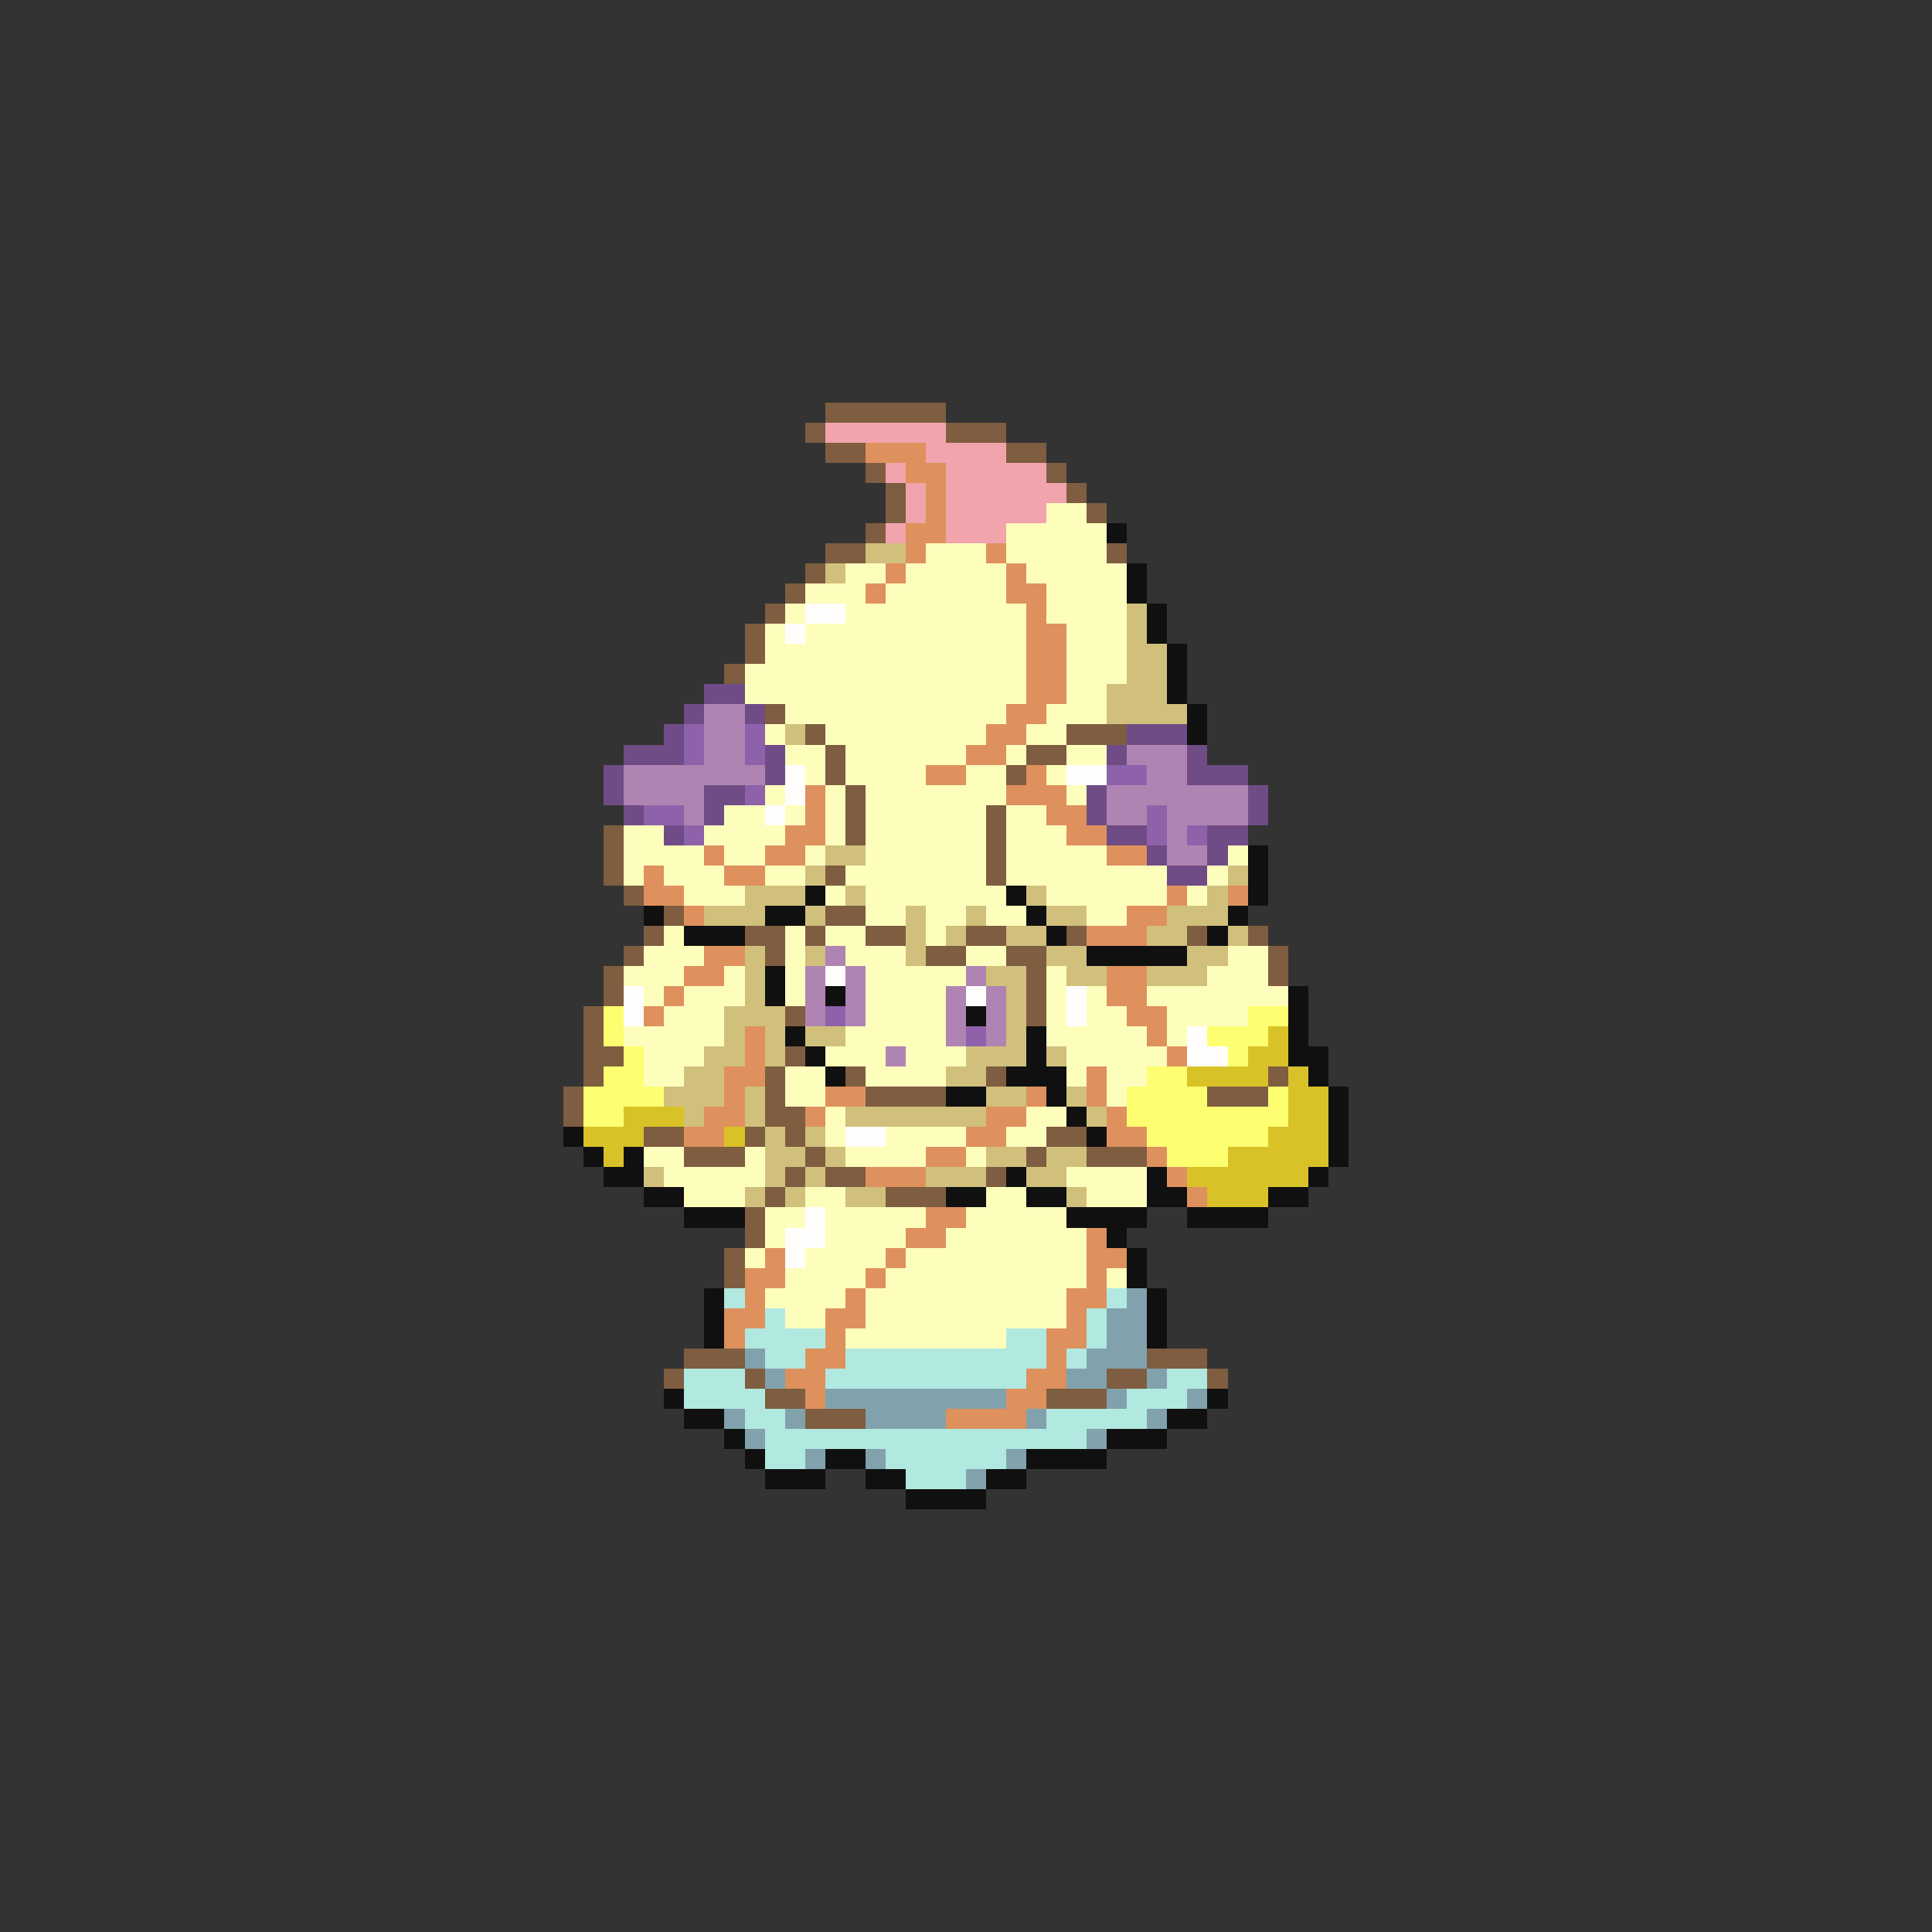 <svg xmlns="http://www.w3.org/2000/svg" viewBox="0 -0.5 96 96" shape-rendering="crispEdges">
<rect x="0" y="-0.5" width="96" height="96" fill="#333333" stroke="none"/>
<path stroke="#7e5d40" d="M41 20h6M40 21h1M47 21h3M41 22h2M50 22h2M43 23h1M52 23h1M44 24h1M53 24h1M44 25h1M54 25h1M43 26h1M41 27h2M55 27h1M40 28h1M39 29h1M38 30h1M37 31h1M37 32h1M36 33h1M38 35h1M40 36h1M53 36h3M41 37h1M51 37h2M41 38h1M50 38h1M42 39h1M42 40h1M49 40h1M30 41h1M42 41h1M49 41h1M30 42h1M49 42h1M30 43h1M41 43h1M49 43h1M31 44h1M33 45h1M41 45h2M32 46h1M37 46h2M40 46h1M43 46h2M48 46h2M53 46h1M59 46h1M62 46h1M31 47h1M38 47h1M46 47h2M50 47h2M63 47h1M30 48h1M51 48h1M63 48h1M30 49h1M51 49h1M29 50h1M39 50h1M51 50h1M29 51h1M29 52h2M39 52h1M29 53h1M38 53h1M42 53h1M49 53h1M63 53h1M28 54h1M38 54h1M43 54h4M60 54h3M28 55h1M38 55h2M32 56h2M37 56h1M39 56h1M52 56h2M34 57h3M40 57h1M51 57h1M54 57h3M39 58h1M41 58h2M49 58h1M38 59h1M44 59h3M37 60h1M37 61h1M36 62h1M36 63h1M34 67h3M57 67h3M33 68h1M37 68h1M55 68h2M60 68h1M38 69h2M52 69h3M40 70h3" />
<path stroke="#f2a4ac" d="M41 21h6M46 22h4M44 23h1M47 23h5M45 24h1M47 24h6M45 25h1M47 25h5M44 26h1M47 26h3" />
<path stroke="#de915d" d="M43 22h3M45 23h2M46 24h1M46 25h1M45 26h2M45 27h1M49 27h1M44 28h1M50 28h1M43 29h1M50 29h2M51 30h1M51 31h2M51 32h2M51 33h2M51 34h2M50 35h2M49 36h2M48 37h2M46 38h2M51 38h1M40 39h1M50 39h3M40 40h1M52 40h2M39 41h2M53 41h2M35 42h1M38 42h2M55 42h2M32 43h1M36 43h2M32 44h2M58 44h1M61 44h1M34 45h1M56 45h2M54 46h3M35 47h2M34 48h2M55 48h2M33 49h1M55 49h2M32 50h1M56 50h2M37 51h1M57 51h1M37 52h1M58 52h1M36 53h2M54 53h1M36 54h1M41 54h2M51 54h1M54 54h1M35 55h2M40 55h1M49 55h2M55 55h1M34 56h2M48 56h2M55 56h2M46 57h2M57 57h1M43 58h3M58 58h1M59 59h1M46 60h2M45 61h2M54 61h1M38 62h1M44 62h1M54 62h2M37 63h2M43 63h1M54 63h1M37 64h1M42 64h1M53 64h2M36 65h2M41 65h2M53 65h1M36 66h1M41 66h1M52 66h2M40 67h2M52 67h1M39 68h2M51 68h2M40 69h1M50 69h2M47 70h4" />
<path stroke="#fefebc" d="M52 25h2M50 26h5M46 27h3M50 27h5M42 28h2M45 28h5M51 28h5M40 29h3M44 29h6M52 29h4M39 30h1M42 30h9M52 30h4M38 31h1M40 31h11M53 31h3M38 32h13M53 32h3M37 33h14M53 33h3M37 34h14M53 34h2M39 35h11M52 35h3M38 36h1M41 36h8M51 36h2M39 37h2M42 37h6M50 37h1M53 37h2M40 38h1M42 38h4M48 38h2M52 38h1M38 39h1M41 39h1M43 39h7M53 39h1M36 40h2M39 40h1M41 40h1M43 40h6M50 40h2M31 41h2M35 41h4M41 41h1M43 41h6M50 41h3M31 42h4M36 42h2M40 42h1M43 42h6M50 42h5M61 42h1M31 43h1M33 43h3M38 43h2M42 43h7M50 43h8M60 43h1M34 44h3M41 44h1M43 44h7M52 44h6M59 44h1M43 45h2M46 45h2M49 45h2M54 45h2M33 46h1M39 46h1M41 46h2M46 46h1M32 47h3M39 47h1M42 47h3M48 47h2M61 47h2M31 48h3M36 48h1M39 48h1M43 48h5M52 48h1M60 48h3M32 49h1M34 49h3M39 49h1M43 49h4M52 49h1M54 49h1M57 49h7M33 50h3M43 50h4M52 50h1M54 50h2M58 50h4M31 51h5M42 51h5M52 51h5M58 51h1M32 52h3M41 52h3M45 52h3M53 52h5M32 53h2M39 53h2M43 53h4M53 53h1M55 53h2M39 54h2M55 54h1M41 55h1M51 55h2M41 56h1M44 56h4M50 56h2M32 57h2M37 57h1M42 57h4M48 57h1M33 58h5M53 58h4M34 59h3M40 59h2M49 59h2M54 59h3M38 60h2M41 60h5M48 60h5M38 61h1M41 61h4M47 61h7M37 62h1M40 62h4M45 62h9M39 63h4M44 63h10M55 63h1M38 64h4M43 64h10M39 65h2M43 65h10M42 66h8" />
<path stroke="#101010" d="M55 26h1M56 28h1M56 29h1M57 30h1M57 31h1M58 32h1M58 33h1M58 34h1M59 35h1M59 36h1M62 42h1M62 43h1M40 44h1M50 44h1M62 44h1M32 45h1M38 45h2M51 45h1M61 45h1M34 46h3M52 46h1M60 46h1M54 47h5M38 48h1M38 49h1M41 49h1M64 49h1M48 50h1M64 50h1M39 51h1M51 51h1M64 51h1M40 52h1M51 52h1M64 52h2M41 53h1M50 53h3M65 53h1M47 54h2M52 54h1M66 54h1M53 55h1M66 55h1M28 56h1M54 56h1M66 56h1M29 57h1M31 57h1M66 57h1M30 58h2M50 58h1M57 58h1M65 58h1M32 59h2M47 59h2M51 59h2M57 59h2M63 59h2M34 60h3M53 60h4M59 60h4M55 61h1M56 62h1M56 63h1M35 64h1M57 64h1M35 65h1M57 65h1M35 66h1M57 66h1M33 69h1M60 69h1M34 70h2M58 70h2M36 71h1M55 71h3M37 72h1M41 72h2M51 72h4M38 73h3M43 73h2M49 73h2M45 74h4" />
<path stroke="#d0c07c" d="M43 27h2M41 28h1M56 30h1M56 31h1M56 32h2M56 33h2M55 34h3M55 35h4M39 36h1M41 42h2M40 43h1M61 43h1M37 44h3M42 44h1M51 44h1M60 44h1M35 45h3M40 45h1M45 45h1M48 45h1M52 45h2M58 45h3M45 46h1M47 46h1M50 46h2M57 46h2M61 46h1M37 47h1M40 47h1M45 47h1M52 47h2M59 47h2M37 48h1M49 48h2M53 48h2M57 48h3M37 49h1M50 49h1M36 50h3M50 50h1M36 51h1M38 51h1M40 51h2M50 51h1M35 52h2M38 52h1M48 52h3M52 52h1M34 53h2M47 53h2M33 54h3M37 54h1M49 54h2M53 54h1M34 55h1M37 55h1M42 55h7M54 55h1M38 56h1M40 56h1M38 57h2M41 57h1M49 57h2M52 57h2M32 58h1M38 58h1M40 58h1M46 58h3M51 58h2M37 59h1M39 59h1M42 59h2M53 59h1" />
<path stroke="#fffefd" d="M40 30h2M39 31h1M39 38h1M53 38h2M39 39h1M38 40h1M41 48h1M31 49h1M48 49h1M53 49h1M31 50h1M53 50h1M59 51h1M59 52h2M42 56h2M40 60h1M39 61h2M39 62h1" />
<path stroke="#704c86" d="M35 34h2M34 35h1M37 35h1M33 36h1M56 36h3M31 37h3M38 37h1M55 37h1M59 37h1M30 38h1M38 38h1M59 38h3M30 39h1M35 39h2M54 39h1M62 39h1M31 40h1M35 40h1M54 40h1M62 40h1M33 41h1M55 41h2M60 41h2M57 42h1M60 42h1M58 43h2" />
<path stroke="#af84b2" d="M35 35h2M35 36h2M35 37h2M56 37h3M31 38h7M57 38h2M31 39h4M55 39h7M34 40h1M55 40h2M58 40h4M58 41h1M58 42h2M41 47h1M40 48h1M42 48h1M48 48h1M40 49h1M42 49h1M47 49h1M49 49h1M40 50h1M42 50h1M47 50h1M49 50h1M47 51h1M49 51h1M44 52h1" />
<path stroke="#8e62aa" d="M34 36h1M37 36h1M34 37h1M37 37h1M55 38h2M37 39h1M32 40h2M57 40h1M34 41h1M57 41h1M59 41h1M41 50h1M48 51h1" />
<path stroke="#feff70" d="M30 50h1M62 50h2M30 51h1M60 51h3M31 52h1M61 52h1M30 53h2M57 53h2M29 54h4M56 54h4M63 54h1M29 55h2M56 55h8M57 56h6M58 57h3" />
<path stroke="#d9c228" d="M63 51h1M62 52h2M59 53h4M64 53h1M64 54h2M31 55h3M64 55h2M29 56h3M36 56h1M63 56h3M30 57h1M61 57h5M59 58h6M60 59h3" />
<path stroke="#b1e9e0" d="M36 64h1M55 64h1M38 65h1M54 65h1M37 66h4M50 66h2M54 66h1M38 67h2M42 67h10M53 67h1M34 68h3M41 68h10M58 68h2M34 69h4M56 69h3M37 70h2M52 70h5M38 71h16M38 72h2M44 72h6M45 73h3" />
<path stroke="#81a2ad" d="M56 64h1M55 65h2M55 66h2M37 67h1M54 67h3M38 68h1M53 68h2M57 68h1M41 69h9M55 69h1M59 69h1M36 70h1M39 70h1M43 70h4M51 70h1M57 70h1M37 71h1M54 71h1M40 72h1M43 72h1M50 72h1M48 73h1" />
</svg>